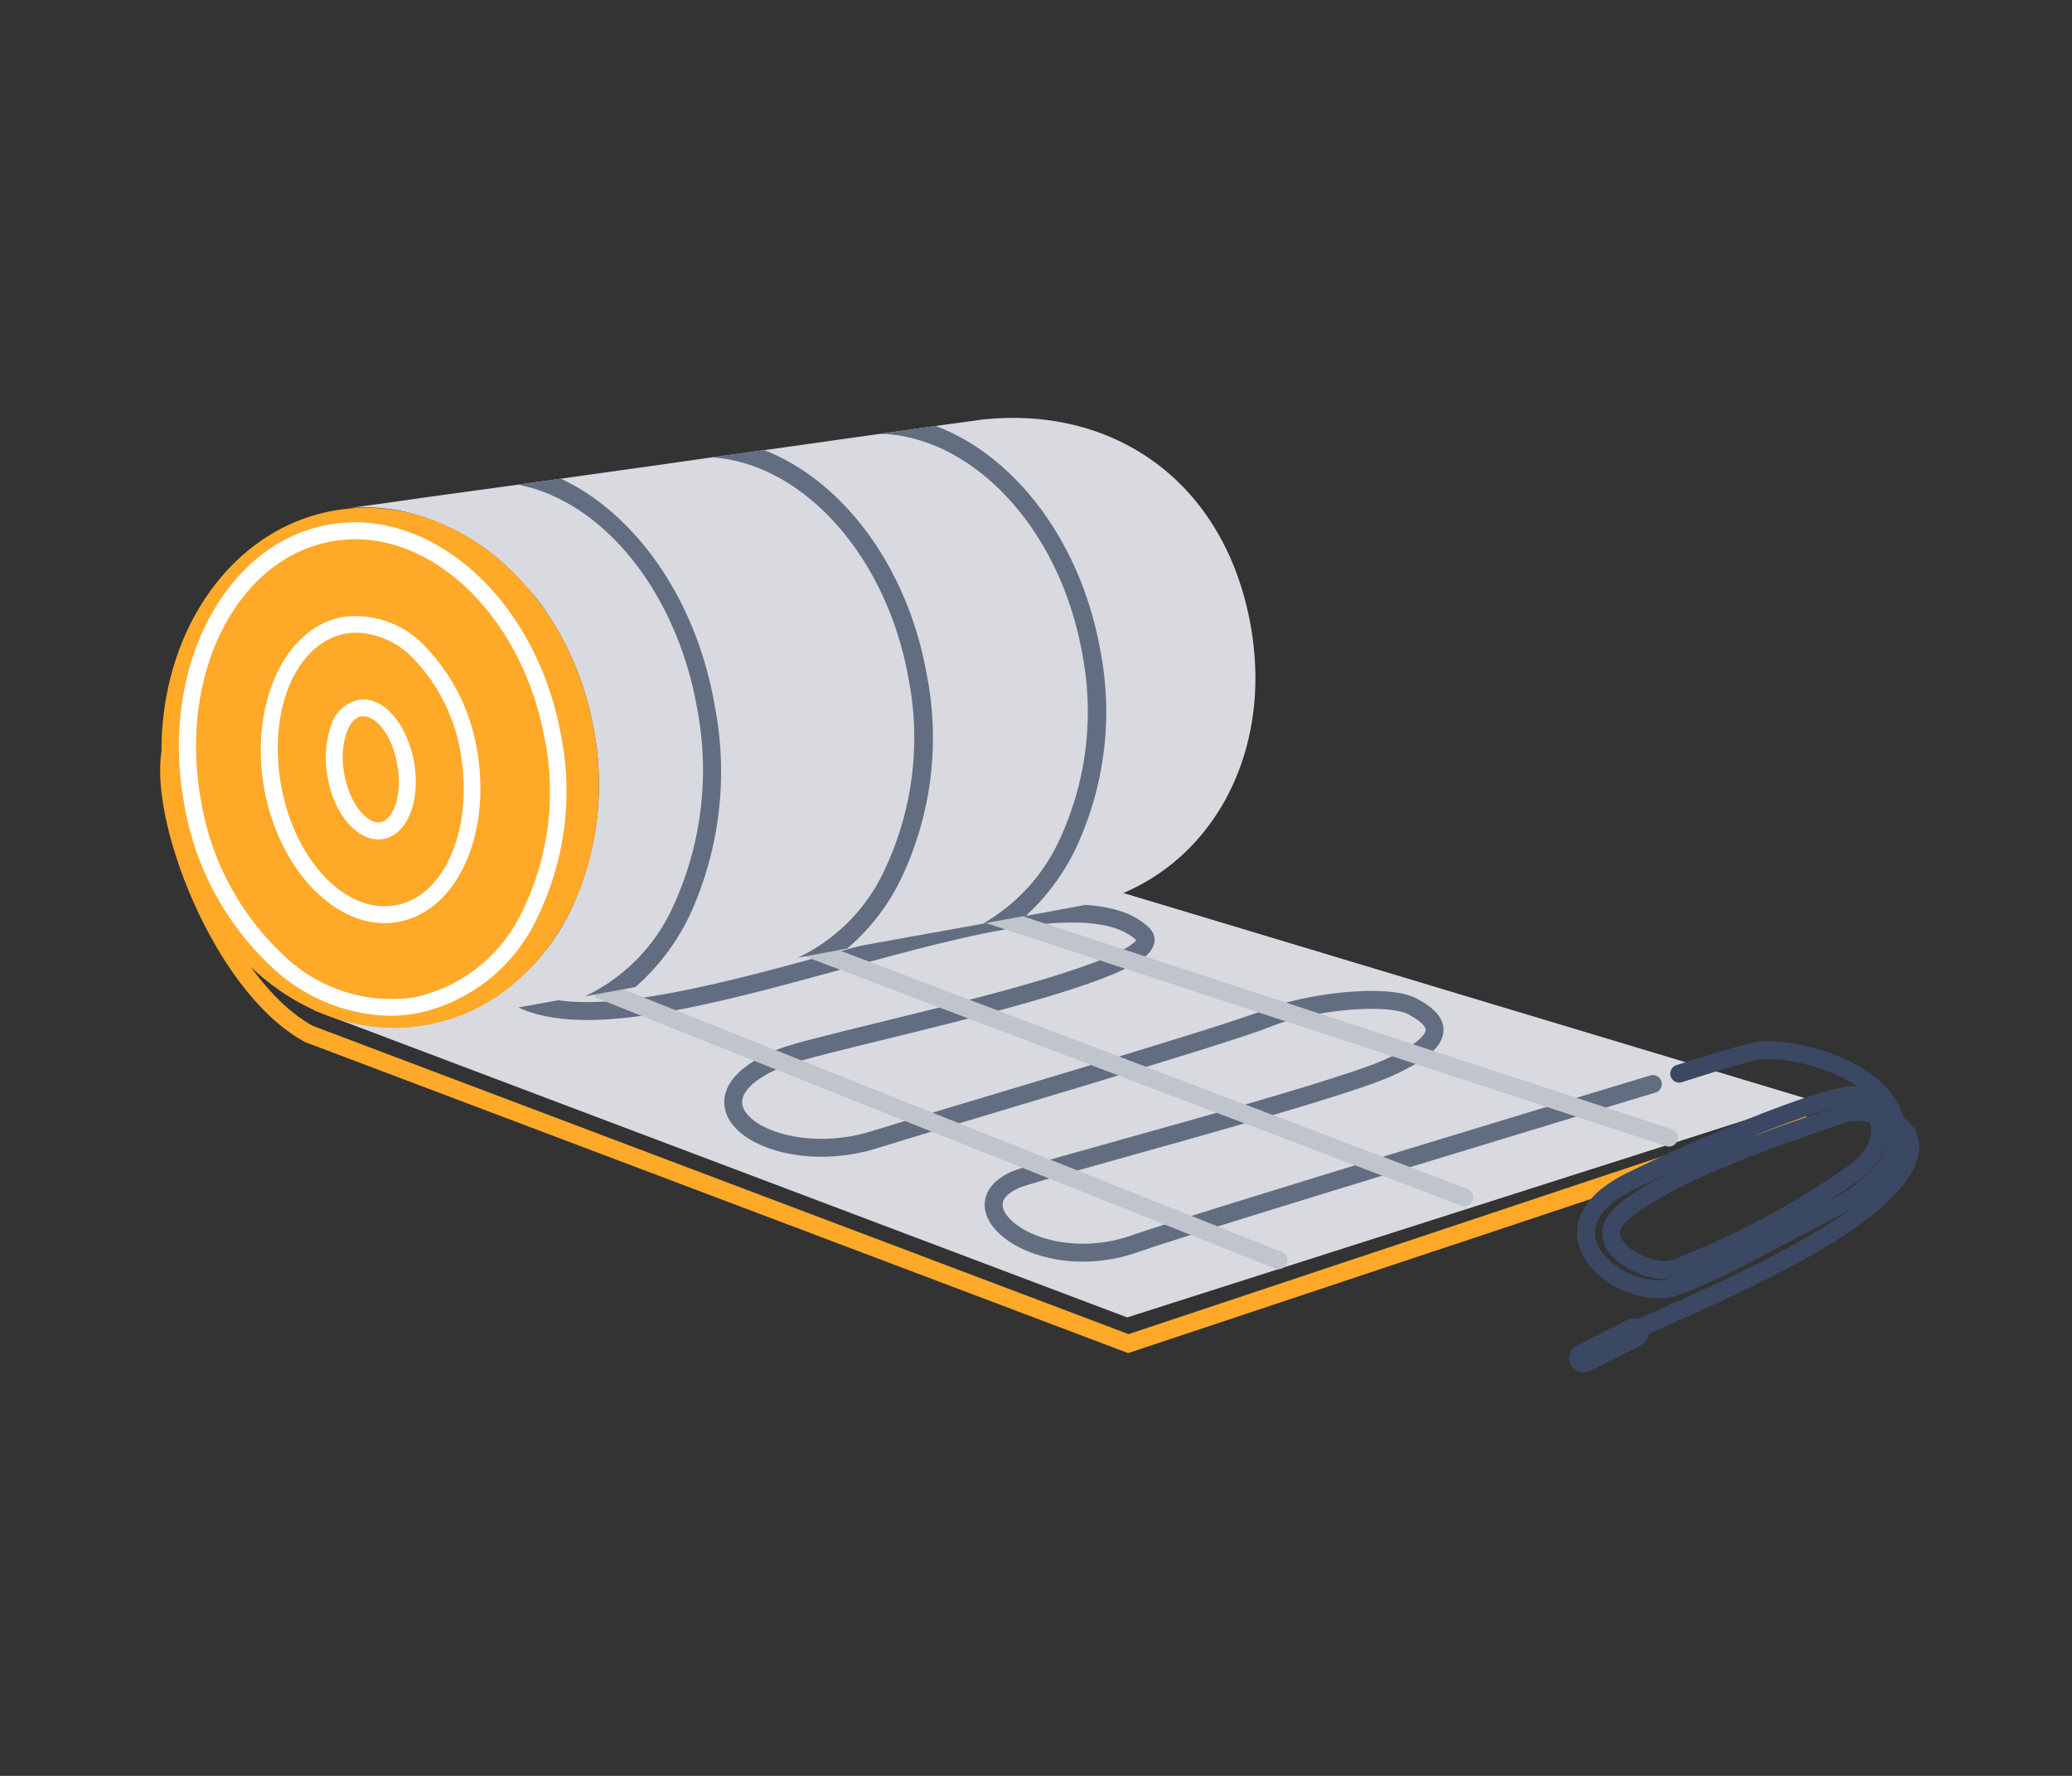 <svg id="Calque_1" data-name="Calque 1" xmlns="http://www.w3.org/2000/svg" viewBox="0 0 140 120"><rect x="0" y="0" width="140" height="120" fill="#333333" stroke="none"/><defs><style>.cls-2{fill:#d8dae0}.cls-6{fill:#fff}</style></defs><path d="M122.11 75.51L76.24 90.79 20.88 69.87c-6-3.26-10.38-15-9.29-19.39" stroke-width="1.21" stroke="#ffa929" fill="none" stroke-miterlimit="10"/><path class="cls-2" d="M21.2 68.26l54.96 20.76 46.11-14.72-49.73-14.97-51.34 8.93z"/><path d="M34.72 67.22c8.34 5.19 36.29-10 42.49-4.11 2.62 2.49-21.39 7.12-24.46 8.37-7.41 3-.58 7.66 6.27 5.55 3.14-1 23.93-7.1 26.56-8.2s8.12-1.76 9.89-.81c2.09 1.13 2.26 2.34-1.61 4.11s-23.91 7-25.18 7.56c-4.45 1.87 1.52 6.64 8 4.35 4.16-1.47 35-10.79 35-10.79" stroke-linecap="round" stroke="#636d82" stroke-width="1.21" fill="none" stroke-miterlimit="10"/><path d="M40.6 66.9l45.78 18.26M53.39 63.6l45.54 17.3M62.48 60.38l50.29 16.49" stroke-linecap="round" stroke="#c0c4cd" fill="none" stroke-miterlimit="10" stroke-width="1.21"/><path class="cls-2" d="M73 61.21l-3.64.67-2.91.53-6 1.08-2.9.53h-.27l-3.32.61-4.46.82-3.29.59-3.34.61-3.4.62-4.18.76-3.42.63-3 .54a11.57 11.57 0 0 0 2.49-.75 9.9 9.9 0 0 0 1.64-.76 14.89 14.89 0 0 0 6-7.19 14 14 0 0 0 .52-1.41 20 20 0 0 0 .59-9.85 20.6 20.6 0 0 0-3.59-8.45c-.31-.41-.62-.8-1-1.17a15.28 15.28 0 0 0-8.25-5.06 12.66 12.66 0 0 0-3.68-.23L26 34l2.88-.41 6.12-.84 2.93-.41 2.85-.4 3.43-.48 3.93-.56 3.54-.49.88-.12 3.67-.52 3.28-.46 3.74-.53 3.05-.42c9-1 16.44 4.23 18.19 13.83S80.93 59.75 73 61.21z"/><path d="M28.87 69.25c-8 1.47-15.86-5.14-17.61-14.74s3.28-18.56 11.26-20 15.85 5.15 17.6 14.75-3.29 18.54-11.25 19.99z" fill="#ffa929"/><path class="cls-6" d="M26.35 68.64a12 12 0 0 1-8.11-3.41 19.47 19.47 0 0 1-5.8-10.94c-1.66-9.1 2.7-17.54 9.72-18.83s14.08 5.09 15.74 14.19a19.44 19.44 0 0 1-1.56 12.28 11.57 11.57 0 0 1-8.15 6.54 10.5 10.5 0 0 1-1.84.17zM24 36.44a8.88 8.88 0 0 0-1.62.15c-6.4 1.17-10.34 9-8.8 17.5A18.38 18.38 0 0 0 19 64.39a10.49 10.49 0 0 0 9 3 10.5 10.5 0 0 0 7.35-5.94 18.32 18.32 0 0 0 1.45-11.56c-1.44-7.8-6.98-13.45-12.8-13.45z"/><path d="M48.29 47.67c-1.26-7.28-5.42-13-10.4-15.33l-2.89.41c5.66 1.09 10.71 7.13 12.11 15.16a22 22 0 0 1-1.58 13.23 12.37 12.37 0 0 1-6 6.18l3.4-.62a15.09 15.09 0 0 0 3.74-5 23.3 23.3 0 0 0 1.62-14.03zm14.33-2.08c-1.3-7.36-5.72-13.13-11-15.18l-3.54.49c6.12.4 11.8 6.56 13.3 14.92a20.85 20.85 0 0 1-1.58 12.89 12.23 12.23 0 0 1-5.88 6l3.32-.61a14.46 14.46 0 0 0 3.67-4.78 22.1 22.1 0 0 0 1.71-13.73zm11.71-1.72C73 36.51 68.52 30.76 63.21 28.78l-3.74.53c6.24.18 12.12 6.35 13.64 14.79a20.56 20.56 0 0 1-1.58 12.77 12.54 12.54 0 0 1-5.12 5.54l2.91-.53a14.89 14.89 0 0 0 3.32-4.45 21.75 21.75 0 0 0 1.69-13.56z" fill="#636d82"/><path class="cls-6" d="M26 62.38c-3.66 0-7.19-3.84-8.15-9.08-1-5.68 1.35-10.89 5.31-11.61a6.43 6.43 0 0 1 5.72 2.16 13.09 13.09 0 0 1 3.35 6.83c1 5.68-1.34 10.89-5.31 11.61a4.86 4.86 0 0 1-.92.09zm-1.88-19.63a4.52 4.52 0 0 0-.74.06C20 43.42 18.07 48 19 53.1s4.4 8.68 7.74 8.07 5.26-5.23 4.38-10.29a12 12 0 0 0-3.05-6.23 5.61 5.61 0 0 0-3.95-1.9z"/><path class="cls-6" d="M25.56 56.72c-1.51 0-3-1.75-3.42-4.2a6.72 6.72 0 0 1 .18-3.34 2.58 2.58 0 0 1 1.87-1.89c1.64-.3 3.29 1.54 3.78 4.17.47 2.63-.43 4.93-2.06 5.23a2 2 0 0 1-.35.03zm-1-8.32h-.16c-.41.08-.78.5-1 1.15a5.48 5.48 0 0 0-.13 2.76c.38 2.11 1.59 3.4 2.44 3.25s1.51-1.8 1.13-3.91-1.47-3.25-2.3-3.25z"/><path d="M113.46 72.55c2.58-.83 3.71-1.14 4.88-1.46 1.8-.51 6.28.47 8.47 2.61 2 2 2.49 5.13-3 8s-8.2 4.37-10.54 5.22c-3.46 1.27-10-3.74-3-7.15s13.7-5.89 15-5.76 3.11 2.77.19 5.11A56.29 56.29 0 0 1 113 85.78c-1.69.4-5.76-1.66-3.44-3.76 3.41-3.08 13.83-6.32 15.08-6.78s7.1.56 3 5-15.52 8.69-17.27 9.76" stroke="#3b4863" stroke-linecap="round" stroke-width="1.21" fill="none" stroke-miterlimit="10"/><path stroke-width="1.95" stroke="#3b4863" stroke-linecap="round" fill="none" stroke-miterlimit="10" d="M110.41 90.05L107 91.76"/></svg>